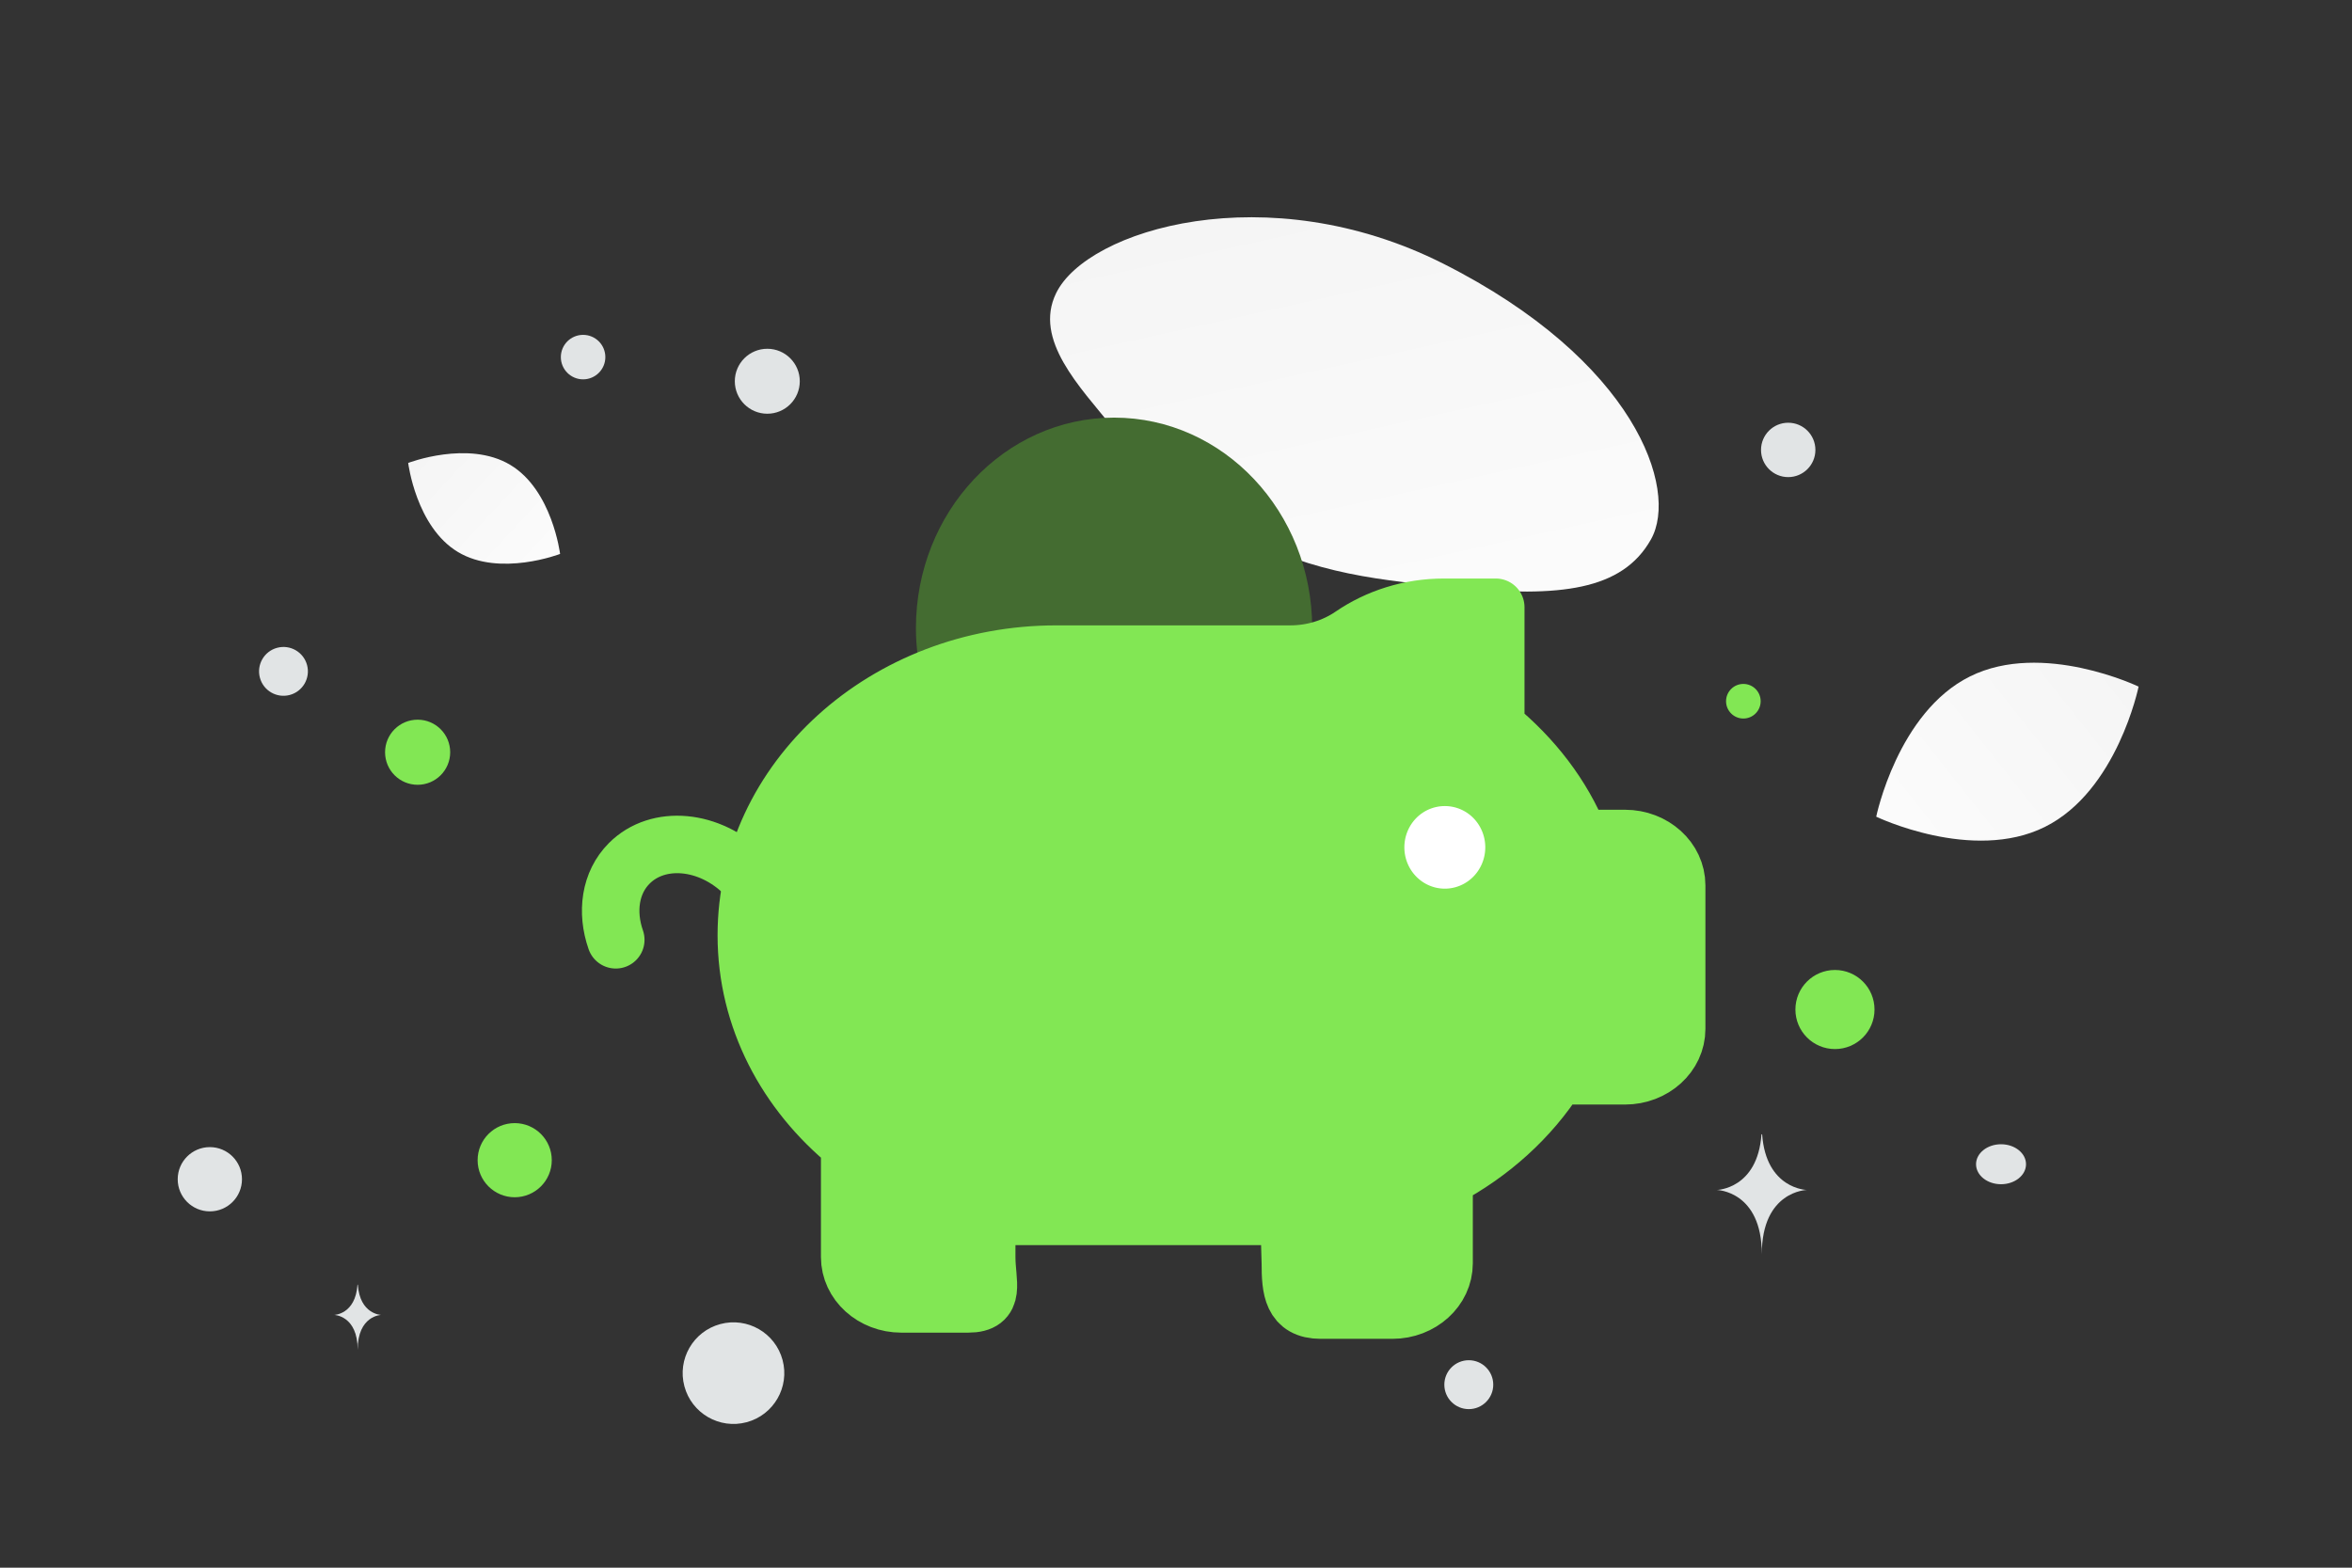 <svg width="900" height="600" viewBox="0 0 900 600" fill="none" xmlns="http://www.w3.org/2000/svg"><rect x="0" y="0" width="900" height="600" fill="#333333" stroke="none"/><path fill="transparent" d="M0 0h900v600H0z"/><path d="M631.754 206.427c-10.976 19.589-35.016 22.281-73.528 18.558-28.964-2.805-55.377-4.975-84.344-20.768-20.274-11.046-36.323-25.991-48.036-40.506-12.693-15.725-30.41-33.671-21.725-51.5 11.936-24.492 80.959-45.12 147.983-11.387 73.626 37.066 90.388 86.457 79.65 105.603z" fill="url(#a)"/><path d="M782.448 316.502c-27.718 13.749-64.505-3.93-64.505-3.93s8.176-39.963 35.908-53.693c27.717-13.75 64.49 3.91 64.49 3.91s-8.176 39.963-35.893 53.713z" fill="url(#b)"/><path d="M175.251 211.281c16.047 9.618 39.069.727 39.069.727s-3.01-24.48-19.067-34.087c-16.047-9.618-39.06-.738-39.06-.738s3.011 24.481 19.058 34.098z" fill="url(#c)"/><circle cx="702.154" cy="386.373" r="15.134" transform="rotate(180 702.154 386.373)" fill="#82e754"/><circle cx="159.806" cy="287.904" r="12.459" transform="rotate(180 159.806 287.904)" fill="#82e754"/><circle r="14.188" transform="matrix(-1 0 0 1 196.951 444.036)" fill="#82e754"/><circle r="6.621" transform="matrix(-1 0 0 1 667.101 268.382)" fill="#82e754"/><circle r="8.513" transform="matrix(-1 0 0 1 223.124 136.674)" fill="#E1E4E5"/><circle r="12.296" transform="matrix(-1 0 0 1 80.297 451.331)" fill="#E1E4E5"/><circle r="9.359" transform="matrix(-1 0 0 1 562.039 529.954)" fill="#E1E4E5"/><circle r="10.405" transform="matrix(-1 0 0 1 684.264 172.198)" fill="#E1E4E5"/><circle r="9.343" transform="scale(1 -1) rotate(-75 -113.199 -199.16)" fill="#E1E4E5"/><circle r="12.43" transform="matrix(-1 0 0 1 293.61 145.915)" fill="#E1E4E5"/><ellipse rx="9.561" ry="7.649" transform="matrix(-1 0 0 1 765.702 445.588)" fill="#E1E4E5"/><circle r="19.445" transform="scale(1 -1) rotate(-75 -202.116 -445.658)" fill="#E1E4E5"/><path d="M674.036 434.125h.25c1.481 20.986 17.089 21.309 17.089 21.309s-17.211.336-17.211 24.585c0-24.249-17.21-24.585-17.21-24.585s15.601-.323 17.082-21.309zm-537.24 57.566h.131c.775 11.394 8.934 11.569 8.934 11.569s-8.998.183-8.998 13.348c0-13.165-8.997-13.348-8.997-13.348s8.156-.175 8.93-11.569z" fill="#E1E4E5"/><path fill-rule="evenodd" clip-rule="evenodd" d="M494.796 274.428c4.57-10.382 7.321-21.823 7.321-34.023 0-44.498-33.944-80.57-75.817-80.57-41.873 0-75.818 36.072-75.818 80.57 0 14.341 3.812 27.623 10.008 39.271" fill="#446C31"/><path d="M235.627 359.69c-3.71-10.625-2.211-21.878 5.165-29.264 11.038-11.054 30.778-9.235 44.093 4.061l14.11 14.091" stroke="#82e754" stroke-width="22" stroke-linecap="round" stroke-linejoin="round"/><path fill-rule="evenodd" clip-rule="evenodd" d="M572.359 232.413v45.801c14.2 11.621 25.474 26.111 32.158 42.7h17.286c10.918 0 19.778 8.034 19.778 17.933v54.966c0 9.899-8.86 17.933-19.778 17.933h-25.928c-10.384 16.283-25.375 29.841-43.294 39.292v32.441c0 9.899-8.86 17.934-19.778 17.934h-27.427c-10.918 0-11.614-8.035-11.614-17.934l-.514-17.933H377.566v15.566c0 9.899 3.828 17.933-7.09 17.933h-25.562c-10.917 0-19.777-8.034-19.777-17.933v-43.13c-24.228-19.708-39.556-48.204-39.556-80.036 0-59.431 53.123-107.6 118.667-107.6h89.514c8.485 0 16.712-2.529 23.476-7.155 9.869-6.743 22.052-10.778 35.343-10.778h19.778z" fill="#82e754" stroke="#82e754" stroke-width="22" stroke-linecap="round" stroke-linejoin="round"/><path d="M554.973 321.953c1.166 1.298 1.166 3.391 0 4.689-1.167 1.299-3.046 1.299-4.213 0-1.167-1.298-1.167-3.391 0-4.689a2.816 2.816 0 0 1 4.213 0" stroke="#fff" stroke-width="25" stroke-linecap="round" stroke-linejoin="round"/><defs><linearGradient id="a" x1="557.81" y1="333.384" x2="459.976" y2="-106.242" gradientUnits="userSpaceOnUse"><stop stop-color="#fff"/><stop offset="1" stop-color="#EEE"/></linearGradient><linearGradient id="b" x1="676.01" y1="359.389" x2="904.623" y2="178.556" gradientUnits="userSpaceOnUse"><stop stop-color="#fff"/><stop offset="1" stop-color="#EEE"/></linearGradient><linearGradient id="c" x1="237.349" y1="242.24" x2="108.228" y2="122.27" gradientUnits="userSpaceOnUse"><stop stop-color="#fff"/><stop offset="1" stop-color="#EEE"/></linearGradient></defs></svg>